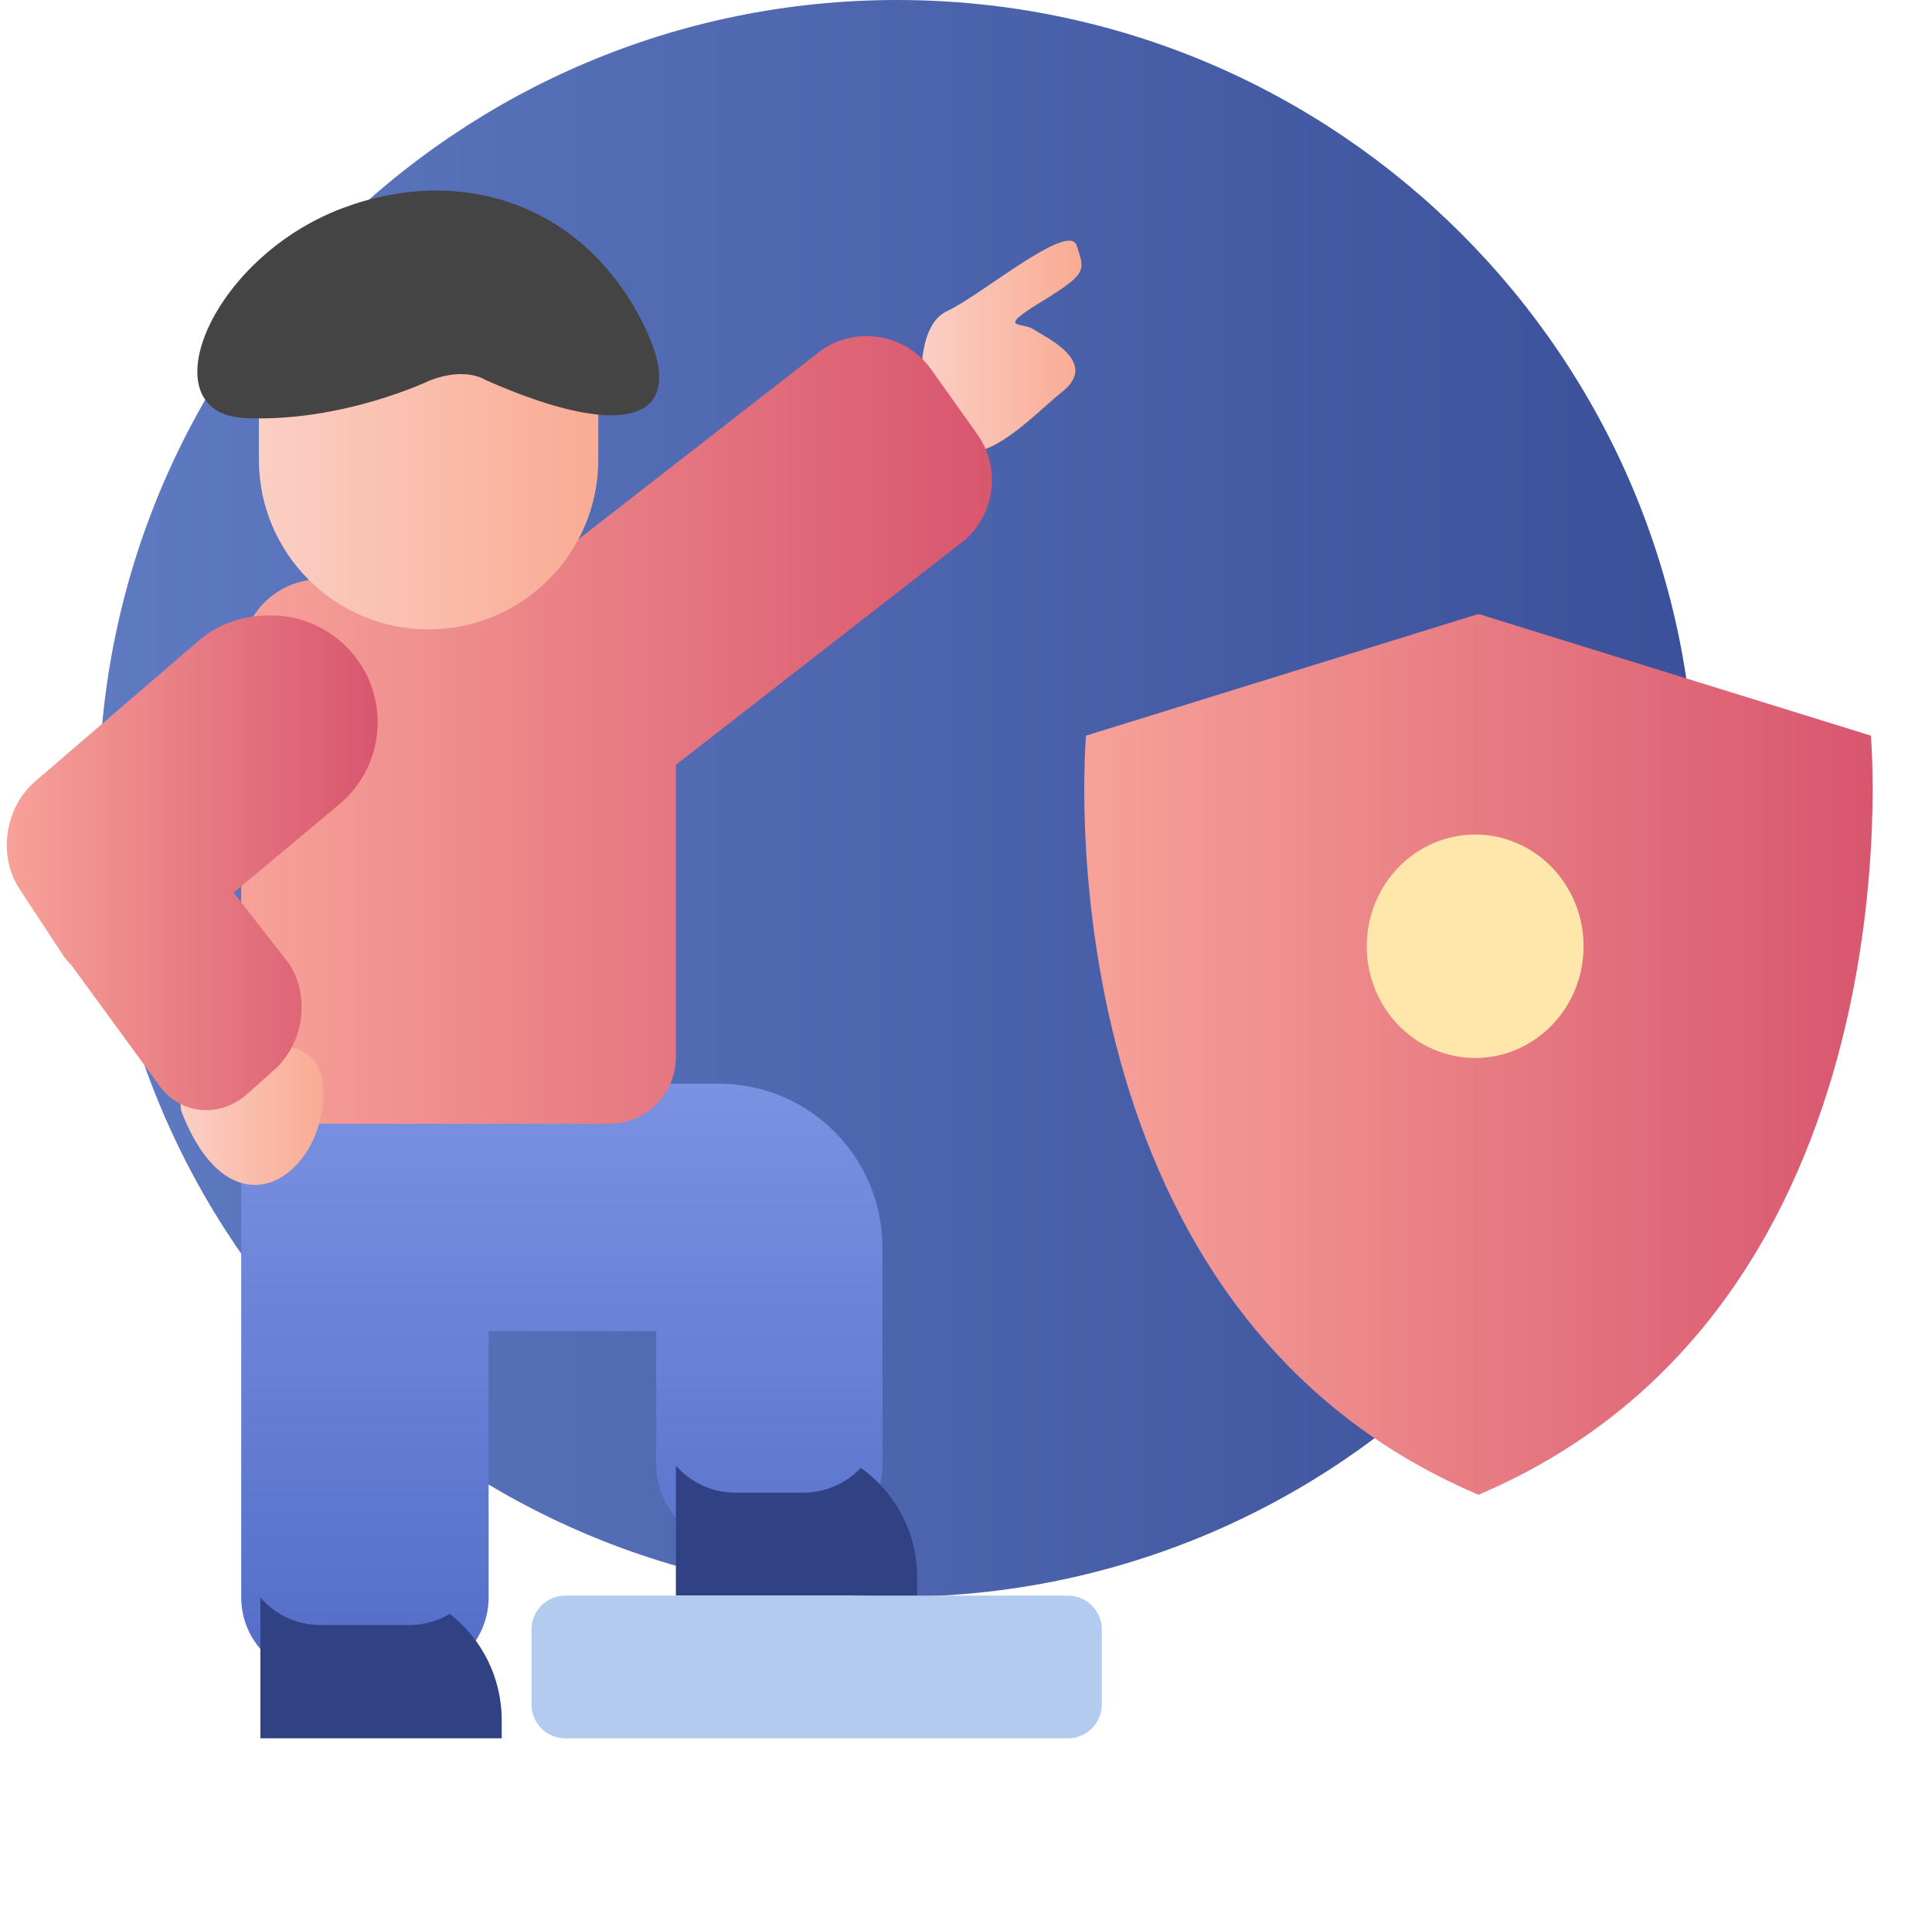 <svg width="263" height="260" viewBox="0 0 263 260" fill="none" xmlns="http://www.w3.org/2000/svg">
<path d="M122.11 217.325C182.122 217.325 230.772 168.675 230.772 108.662C230.772 48.65 182.122 0 122.11 0C62.097 0 13.447 48.65 13.447 108.662C13.447 168.675 62.097 217.325 122.11 217.325Z" fill="url(#paint0_linear_282_235)"/>
<path d="M125.571 54.188C125.571 54.188 124.336 44.457 128.933 42.338C133.53 40.218 145.514 30.076 146.579 33.43C147.643 36.784 148.171 37.142 141.803 41.041C135.435 44.94 139.12 43.769 140.712 44.833C142.304 45.897 149.736 49.251 144.602 53.32C139.469 57.389 129.461 69.23 125.571 54.188Z" fill="url(#paint1_linear_282_235)"/>
<g filter="url(#filter0_d_282_235)">
<path d="M201.38 199.385L201.26 199.438L201.14 199.385C140.92 173.708 147.84 96.119 147.84 96.119L201.14 79.597L201.26 79.637L201.38 79.597L254.679 96.119C254.679 96.119 261.586 173.695 201.38 199.385Z" fill="url(#paint2_linear_282_235)"/>
</g>
<path d="M200.811 143.989C208.961 143.989 215.568 137.182 215.568 128.785C215.568 120.388 208.961 113.581 200.811 113.581C192.661 113.581 186.055 120.388 186.055 128.785C186.055 137.182 192.661 143.989 200.811 143.989Z" fill="#FFE7AB"/>
<g filter="url(#filter1_d_282_235)">
<path d="M120.123 162.769V192.372C120.123 198.328 115.303 203.149 109.347 203.149H100.108C94.152 203.149 89.331 198.328 89.331 192.372V174.172H66.517V210.393C66.517 216.34 61.696 221.17 55.74 221.17H43.613C37.665 221.17 32.836 216.349 32.836 210.393V151.268C32.836 145.312 37.656 140.491 43.613 140.491H97.837C110.143 140.491 120.115 150.463 120.115 162.769H120.123Z" fill="url(#paint3_linear_282_235)"/>
</g>
<path d="M68.296 234.11V236.579H35.447V217.413C37.415 219.712 40.348 221.16 43.613 221.16H55.74C57.743 221.16 59.621 220.615 61.231 219.649C65.533 223.003 68.296 228.235 68.296 234.11Z" fill="#304284"/>
<path d="M124.855 214.686V217.155H92.006V199.474C93.982 201.727 96.88 203.149 100.109 203.149H109.347C112.433 203.149 115.214 201.853 117.182 199.769C121.832 203.087 124.855 208.533 124.855 214.686Z" fill="#304284"/>
<path fill-rule="evenodd" clip-rule="evenodd" d="M92.005 104.091V143.882C92.005 148.89 87.936 152.95 82.937 152.95H43.613C37.665 152.95 32.836 148.121 32.836 142.173V89.613C32.836 83.666 37.665 78.836 43.613 78.836H71.757C72.029 78.598 72.316 78.371 72.617 78.156L111.717 47.74C116.564 44.288 123.299 45.423 126.751 50.271L133.038 59.107C136.49 63.954 135.355 70.689 130.507 74.141L92.005 104.091Z" fill="url(#paint4_linear_282_235)"/>
<path d="M29.026 144.373C29.026 144.373 44.159 137.558 44.016 148.917C43.873 160.275 31.441 168.735 24.698 151.26C24.698 151.26 23.348 145.679 29.026 144.373Z" fill="url(#paint5_linear_282_235)"/>
<path d="M54.122 34.217H62.564C72.983 34.217 81.444 42.677 81.444 53.096V62.558C81.444 75.312 71.087 85.659 58.343 85.659C45.59 85.659 35.242 75.303 35.242 62.558V53.096C35.242 42.677 43.703 34.217 54.122 34.217Z" fill="url(#paint6_linear_282_235)"/>
<path d="M58.44 51.81C58.44 51.81 46.617 57.498 33.363 56.899C20.117 56.3 28.399 35.194 46.617 28.334C62.393 22.395 79.162 27.449 87.47 43.895C94.285 57.373 85.252 60.208 66.069 51.703C66.069 51.703 63.395 49.861 58.431 51.81H58.44Z" fill="#444444"/>
<path d="M145.38 217.163H76.954C74.411 217.163 72.349 219.225 72.349 221.769V231.982C72.349 234.526 74.411 236.588 76.954 236.588H145.38C147.924 236.588 149.986 234.526 149.986 231.982V221.769C149.986 219.225 147.924 217.163 145.38 217.163Z" fill="#B4CBF0"/>
<path d="M51.412 98.297C51.412 102.813 49.355 106.847 46.117 109.521L31.808 121.487L39.374 131.2C42.245 135.582 41.351 142.003 37.389 145.554L33.749 148.809C29.787 152.36 24.251 151.689 21.38 147.325L9.7 131.334C9.235 130.896 8.823 130.377 8.448 129.804L2.608 120.906C-0.263 116.506 0.622 110.066 4.611 106.498L27.032 87.216C27.113 87.144 27.193 87.064 27.292 87.001C29.715 84.971 32.953 83.755 36.87 83.755C40.313 83.755 43.47 84.953 45.956 86.948C48.469 88.951 50.294 91.777 51.036 95.015C51.287 96.07 51.412 97.17 51.412 98.297Z" fill="url(#paint7_linear_282_235)"/>
<defs>
<filter id="filter0_d_282_235" x="140.599" y="76.597" width="121.32" height="133.842" filterUnits="userSpaceOnUse" color-interpolation-filters="sRGB">
<feFlood flood-opacity="0" result="BackgroundImageFix"/>
<feColorMatrix in="SourceAlpha" type="matrix" values="0 0 0 0 0 0 0 0 0 0 0 0 0 0 0 0 0 0 127 0" result="hardAlpha"/>
<feOffset dy="4"/>
<feGaussianBlur stdDeviation="3.5"/>
<feComposite in2="hardAlpha" operator="out"/>
<feColorMatrix type="matrix" values="0 0 0 0 0 0 0 0 0 0 0 0 0 0 0 0 0 0 0.25 0"/>
<feBlend mode="normal" in2="BackgroundImageFix" result="effect1_dropShadow_282_235"/>
<feBlend mode="normal" in="SourceGraphic" in2="effect1_dropShadow_282_235" result="shape"/>
</filter>
<filter id="filter1_d_282_235" x="1.836" y="116.491" width="149.287" height="142.679" filterUnits="userSpaceOnUse" color-interpolation-filters="sRGB">
<feFlood flood-opacity="0" result="BackgroundImageFix"/>
<feColorMatrix in="SourceAlpha" type="matrix" values="0 0 0 0 0 0 0 0 0 0 0 0 0 0 0 0 0 0 127 0" result="hardAlpha"/>
<feOffset dy="7"/>
<feGaussianBlur stdDeviation="15.5"/>
<feComposite in2="hardAlpha" operator="out"/>
<feColorMatrix type="matrix" values="0 0 0 0 0 0 0 0 0 0 0 0 0 0 0 0 0 0 0.25 0"/>
<feBlend mode="normal" in2="BackgroundImageFix" result="effect1_dropShadow_282_235"/>
<feBlend mode="normal" in="SourceGraphic" in2="effect1_dropShadow_282_235" result="shape"/>
</filter>
<linearGradient id="paint0_linear_282_235" x1="13.447" y1="108.676" x2="230.772" y2="108.676" gradientUnits="userSpaceOnUse">
<stop stop-color="#5E7AC1"/>
<stop offset="1" stop-color="#3B509A"/>
</linearGradient>
<linearGradient id="paint1_linear_282_235" x1="125.42" y1="47.181" x2="147.229" y2="47.181" gradientUnits="userSpaceOnUse">
<stop stop-color="#FBCFC5"/>
<stop offset="1" stop-color="#F9AB93"/>
</linearGradient>
<linearGradient id="paint2_linear_282_235" x1="147.599" y1="139.517" x2="254.919" y2="139.517" gradientUnits="userSpaceOnUse">
<stop stop-color="#F7A299"/>
<stop offset="1" stop-color="#D8566E"/>
</linearGradient>
<linearGradient id="paint3_linear_282_235" x1="76.48" y1="140.491" x2="76.48" y2="221.17" gradientUnits="userSpaceOnUse">
<stop stop-color="#7B91E2"/>
<stop offset="0.927" stop-color="#5670C9"/>
</linearGradient>
<linearGradient id="paint4_linear_282_235" x1="32.836" y1="99.346" x2="135.036" y2="99.346" gradientUnits="userSpaceOnUse">
<stop stop-color="#F7A299"/>
<stop offset="1" stop-color="#D8566E"/>
</linearGradient>
<linearGradient id="paint5_linear_282_235" x1="24.558" y1="151.806" x2="44.017" y2="151.806" gradientUnits="userSpaceOnUse">
<stop stop-color="#FBCFC5"/>
<stop offset="1" stop-color="#F9AB93"/>
</linearGradient>
<linearGradient id="paint6_linear_282_235" x1="35.242" y1="59.943" x2="81.444" y2="59.943" gradientUnits="userSpaceOnUse">
<stop stop-color="#FBCFC5"/>
<stop offset="1" stop-color="#F9AB93"/>
</linearGradient>
<linearGradient id="paint7_linear_282_235" x1="0.924" y1="117.422" x2="51.412" y2="117.422" gradientUnits="userSpaceOnUse">
<stop stop-color="#F7A299"/>
<stop offset="1" stop-color="#D8566E"/>
</linearGradient>
</defs>
</svg>
